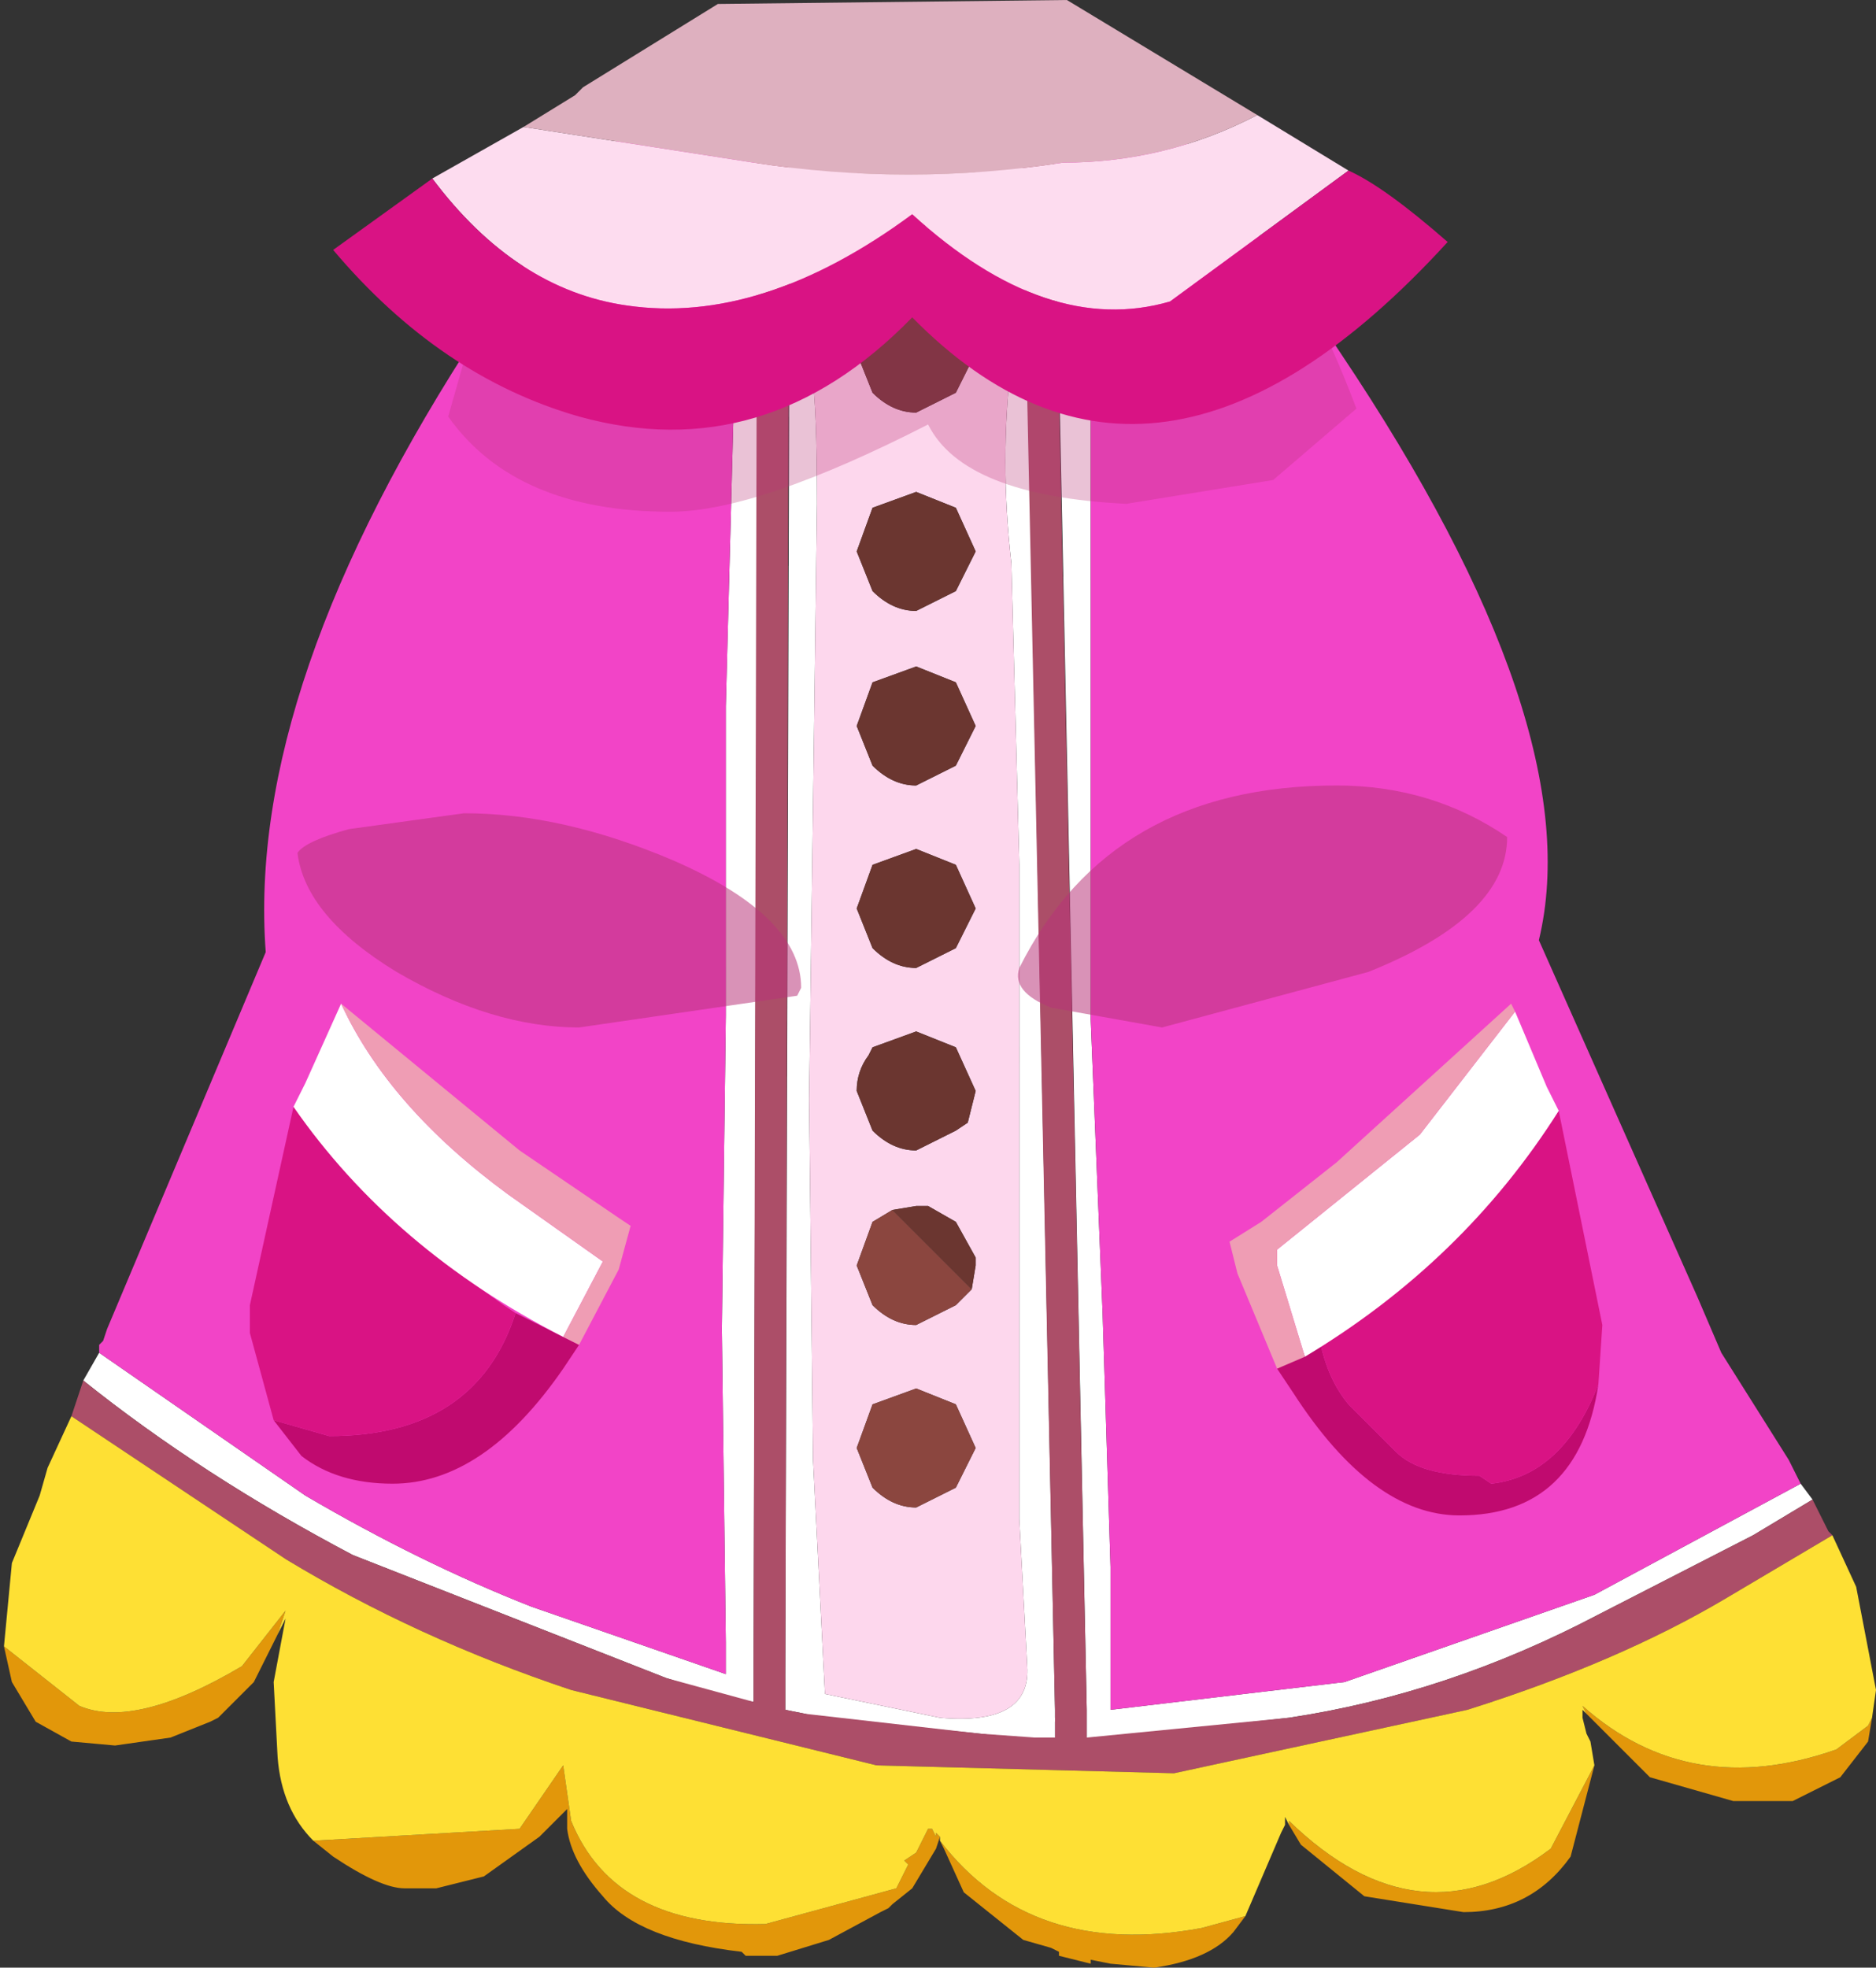 <svg xmlns="http://www.w3.org/2000/svg" xmlns:ffdec="https://www.free-decompiler.com/flash" xmlns:xlink="http://www.w3.org/1999/xlink" ffdec:objectType="frame" width="23.65" height="24.8"><rect width="100%" height="100%" fill="#333333" stroke="none"/><use ffdec:characterId="1" xlink:href="#a" width="23.65" height="24.8"/><defs><g id="a" fill-rule="evenodd"><path fill-opacity=".298" d="M8.5 11.85q1.6.7 1.6 1.6l-.05.1-2.75.4q-1.1 0-2.3-.7-1.15-.7-1.25-1.5.1-.15.65-.3l1.45-.2q1.25 0 2.65.6m5.7-6.45 1.4-.35.7-.35q.25 0 .8 1.45l-1.05.9-1.85.3q-2.05-.1-2.5-1-2.15 1.1-3.25 1.1-1.95 0-2.8-1.2l.3-1.05.75.25 1.35.2 1.6-.3q1.15-.35 1.3-.8H11q.3.3 1.4.6zm3.05 7.85-2.6.7-1.4-.25q-.5-.2-.4-.5 1.15-2.3 4-2.3 1.2 0 2.15.65 0 1-1.75 1.7"/><path fill="#fff" d="m22.7 18.7.15.2-.75.45-1.95 1q-1.9 1-3.9 1.3L14 21.9h-.3v-.2h-.4v.2h-.55l-.4-.05-2-.2-.2-.05-.25-.05v-.45l.05-16.6.1.35q.25-.95.25 1.5l-.05 3.8-.05 3.7.05 4.55.15 2.95 1.45.3q1.15.1 1.1-.65l-.1-1.85V10.9l-.1-3.8q-.15-1.3 0-2.55l.2.05.35 16.95v.1l.4.05v-.15l-.35-16.9.8.1-.4.4v7.7l.15 3.7.1 3.2v1.8l2.95-.35 3.15-1.1zM9.55 4.6 9.5 20.9v.55l-.3-.05-.8-.25-3.95-1.55q-1.9-1-3.4-2.2l.2-.35 2.6 1.8q1.45.85 2.85 1.4l2.45.85v-.4l-.05-3.95.05-3.95V8.9l.1-3.8-2.45-.25z"/><path fill="#f244c7" d="M13.35 4.65 13.25.3h.4q1.7 1.8 3.25 4.15 3.15 4.7 2.5 7.4l2 4.5.3.7.85 1.35.15.3-2.6 1.4-3.15 1.1-2.95.35v-1.8l-.1-3.2-.15-3.7v-7.7l.4-.4zm-12.1 12.4v-.1l.05-.05.05-.15 2-4.75q-.25-3.35 2.7-7.85 1.5-2.25 3-3.85h.5v4.3l-2.75.25 2.45.25-.1 3.8v3.9l-.05 3.95.05 3.95v.4l-2.45-.85q-1.4-.55-2.85-1.4z"/><path fill="#fdd7ed" d="M9.95 4.5V.3h2.9l.1 4.3-.2-.05q-.15 1.25 0 2.55l.1 3.8v8.25l.1 1.85q.05.75-1.1.65l-1.45-.3-.15-2.95-.05-4.55.05-3.7.05-3.8q0-2.45-.25-1.5zm1.6-1.6.5-.25.25-.5-.25-.55-.5-.2-.55.2-.2.55.2.5q.25.25.55.25m0 4.8.5-.25.25-.5-.25-.55-.5-.2-.55.2-.2.55.2.5q.25.25.55.25m.5.9-.5-.2-.55.2-.2.55.2.5q.25.25.55.25l.5-.25.25-.5zm-.5-3.4.5-.25.25-.5-.25-.55-.5-.2-.55.2-.2.55.2.5q.25.25.55.25M11 17.7l-.2.55.2.5q.25.25.55.25l.5-.25.25-.5-.25-.55-.5-.2zm0-6.8-.2.55.2.5q.25.25.55.25l.5-.25.25-.5-.25-.55-.5-.2zm.25 4.35-.25.15-.2.55.2.5q.25.25.55.25l.5-.25.2-.2.05-.3v-.1l-.25-.45-.35-.2h-.15zm-.45-1.5.2.5q.25.25.55.25l.5-.25.15-.1.1-.4-.25-.55-.5-.2-.55.2-.05.1q-.15.2-.15.45"/><path fill="#dbbbbb" d="M11.55 2.9q-.3 0-.55-.25l-.2-.5.2-.55.55-.2.5.2.25.55-.25.5z"/><path fill="#ac4e68" d="m23.1 19.35-1.35.8q-1.35.8-3.25 1.4l-3.7.8-3.75-.1-3.85-.95q-1.95-.65-3.6-1.65l-2.7-1.8.15-.45q1.5 1.2 3.4 2.2l3.95 1.55 1.1.3v-.55L9.55.3V.25h.4V.3L9.9 21.1v.45l.25.05 2.2.25.7.05h.25v-.35L12.85.3l.4-.05V.3l.45 21.25v.35l2.55-.25q2-.3 3.9-1.3l1.95-1 .75-.45.1.2.1.2z"/><path fill="#e2970a" d="m.05 20.75.95.75q.7.3 2.05-.5l.55-.7-.1.3-.3.6-.45.45-.1.05-.5.2-.7.1-.55-.05-.45-.25-.3-.5zm3.9 2.45 2.6-.15.55-.8.1.7q.55 1.35 2.45 1.3l1.65-.45.15-.3-.05-.05.15-.1.15-.3h.05l.05.1v-.05l.05.05-.05.15-.15.25-.15.25-.25.2-.05.05-.1.05-.65.35-.65.2h-.4l-.05-.05q-1.3-.15-1.75-.7-.4-.45-.45-.85v-.25l-.1.1-.25.25-.7.5-.6.15h-.4q-.3 0-.9-.4zm7.9 0q1.15 1.5 3.3 1.1l.55-.15-.15.2q-.3.35-1 .45l-.55-.05-.25-.05v.05l-.4-.1v-.05l-.1-.05-.35-.1-.75-.6-.25-.55zm4.4-.2v-.05q1.65 1.6 3.3.35l.55-1.05-.3 1.15q-.5.7-1.35.7l-1.25-.2-.8-.65zM20 21.6l-.05-.1q1.35 1.2 3.2.55l.4-.3.05-.1-.05.3-.35.45-.6.3h-.75l-1.05-.3-.7-.7z"/><path fill="#6b3630" d="m12.05 3.9.25.55-.25.5-.5.25q-.3 0-.55-.25l-.2-.5.2-.55.55-.2zm.25 5.25-.25.5-.5.25q-.3 0-.55-.25l-.2-.5.2-.55.55-.2.5.2zm-.75-1.45q-.3 0-.55-.25l-.2-.5.2-.55.55-.2.5.2.25.55-.25.5zm-.6 5.6.05-.1.55-.2.5.2.25.55-.1.4-.15.1-.5.25q-.3 0-.55-.25l-.2-.5q0-.25.15-.45m.05-2.4.55-.2.5.2.25.55-.25.5-.5.25q-.3 0-.55-.25l-.2-.5zm.25 4.35.3-.05h.15l.35.2.25.45v.1l-.05.3z"/><path fill="#8b463f" d="m12.25 16.25-.2.2-.5.25q-.3 0-.55-.25l-.2-.5.2-.55.25-.15zM11 17.7l.55-.2.5.2.25.55-.25.5-.5.25q-.3 0-.55-.25l-.2-.5z"/><path fill="#fee034" d="m.9 17.85 2.7 1.8q1.65 1 3.6 1.65l3.85.95 3.75.1 3.7-.8q1.9-.6 3.25-1.4l1.35-.8.3.65.25 1.3-.05.35-.05.1-.4.3q-1.85.65-3.2-.55l.05.1-.05-.05v.1l.05.2.05.1.05.3-.55 1.05q-1.65 1.25-3.3-.35V23l-.05-.1v.1l-.05.1-.45 1.05-.55.15q-2.15.4-3.3-1.1v-.1.05l-.05-.05v.05l-.05-.1h-.05l-.15.3-.15.1.05.05-.15.3-1.65.45q-1.9.05-2.45-1.3l-.1-.7-.55.8-2.6.15q-.4-.4-.45-1.05l-.05-.95.15-.8-.1.2.1-.3-.55.7q-1.35.8-2.05.5l-.95-.75.1-1.05.35-.85.1-.35z"/><path fill="#b93378" fill-opacity=".298" d="m16.05 6.05-1.85.3q-2.05-.1-2.5-1-2.15 1.1-3.25 1.1-1.95 0-2.8-1.2l.3-1.05.75.25 1.35.2 1.6-.3q1.15-.35 1.3-.8H11q.3.3 1.4.6l1.8.25 1.4-.35.7-.35q.25 0 .8 1.45z"/><path fill="#b93378" fill-opacity=".533" d="m10.05 12.55-2.75.4q-1.1 0-2.3-.7-1.15-.7-1.25-1.5.1-.15.65-.3l1.45-.2q1.25 0 2.65.6 1.6.7 1.6 1.6zm8.95-2q0 1-1.75 1.7l-2.6.7-1.4-.25q-.5-.2-.4-.5 1.15-2.3 4-2.3 1.2 0 2.15.65"/><path fill="#fddcef" d="M5.45 2.25 6.6 1.6l2.9.45q1.95.3 3.9 0 1.3 0 2.45-.6l1.15.7-2.25 1.65q-1.55.45-3.25-1.1-1.9 1.4-3.6 1.15-1.4-.2-2.45-1.6"/><path fill="#deb0bf" d="m6.6 1.6.65-.4.1-.1L9.05.05l4.4-.05 2.4 1.45q-1.15.6-2.45.6-1.95.3-3.9 0z"/><path fill="#c00a6f" d="m6.5 16.55.8.4-.2.3q-1 1.45-2.15 1.45-.7 0-1.15-.35l-.35-.45.7.2q1.85 0 2.35-1.55m13.65.9q-.25 1.65-1.75 1.65-1.1 0-2.1-1.55l-.2-.3.35-.2.2-.1q.1.45.35.75l.6.6q.3.3 1.05.3l.15.1q.9-.1 1.35-1.25"/><path fill="#d91384" d="M17 2.15q.45.2 1.25.9-3.7 4.05-6.75.95-1.85 1.9-4.2 1.25-1.75-.5-3.1-2.1l1.25-.9q1.05 1.4 2.45 1.6 1.7.25 3.6-1.15 1.7 1.55 3.25 1.1zM3.45 17.9l-.3-1.1v-.35l.55-2.5 1.95 2 .7.5.15.1Q6 18.1 4.15 18.1zm13.2-.95q1.85-1.15 3-2.95l.55 2.7-.05.75q-.45 1.15-1.35 1.25l-.15-.1q-.75 0-1.05-.3l-.6-.6q-.25-.3-.35-.75"/><path fill="#fff" d="M4.3 12.65q.6 1.3 2.1 2.4l1.2.85-.5.95q-2.15-1.1-3.4-2.9l.15-.3zm12.15 4.45-.35-1.15v-.2l1.8-1.45 1.2-1.55.4.95.15.3q-1.2 1.9-3.2 3.1"/><path fill="#ef9db4" d="m4.3 12.65 2.25 1.85 1.25.85.15.1-.15.55-.5.95-.2-.1.5-.95-1.2-.85q-1.5-1.1-2.1-2.4m14.8.1-1.2 1.55-1.8 1.45v.2l.35 1.15-.35.15-.5-1.2-.1-.4.4-.25.95-.75 2.2-2z"/></g></defs></svg>